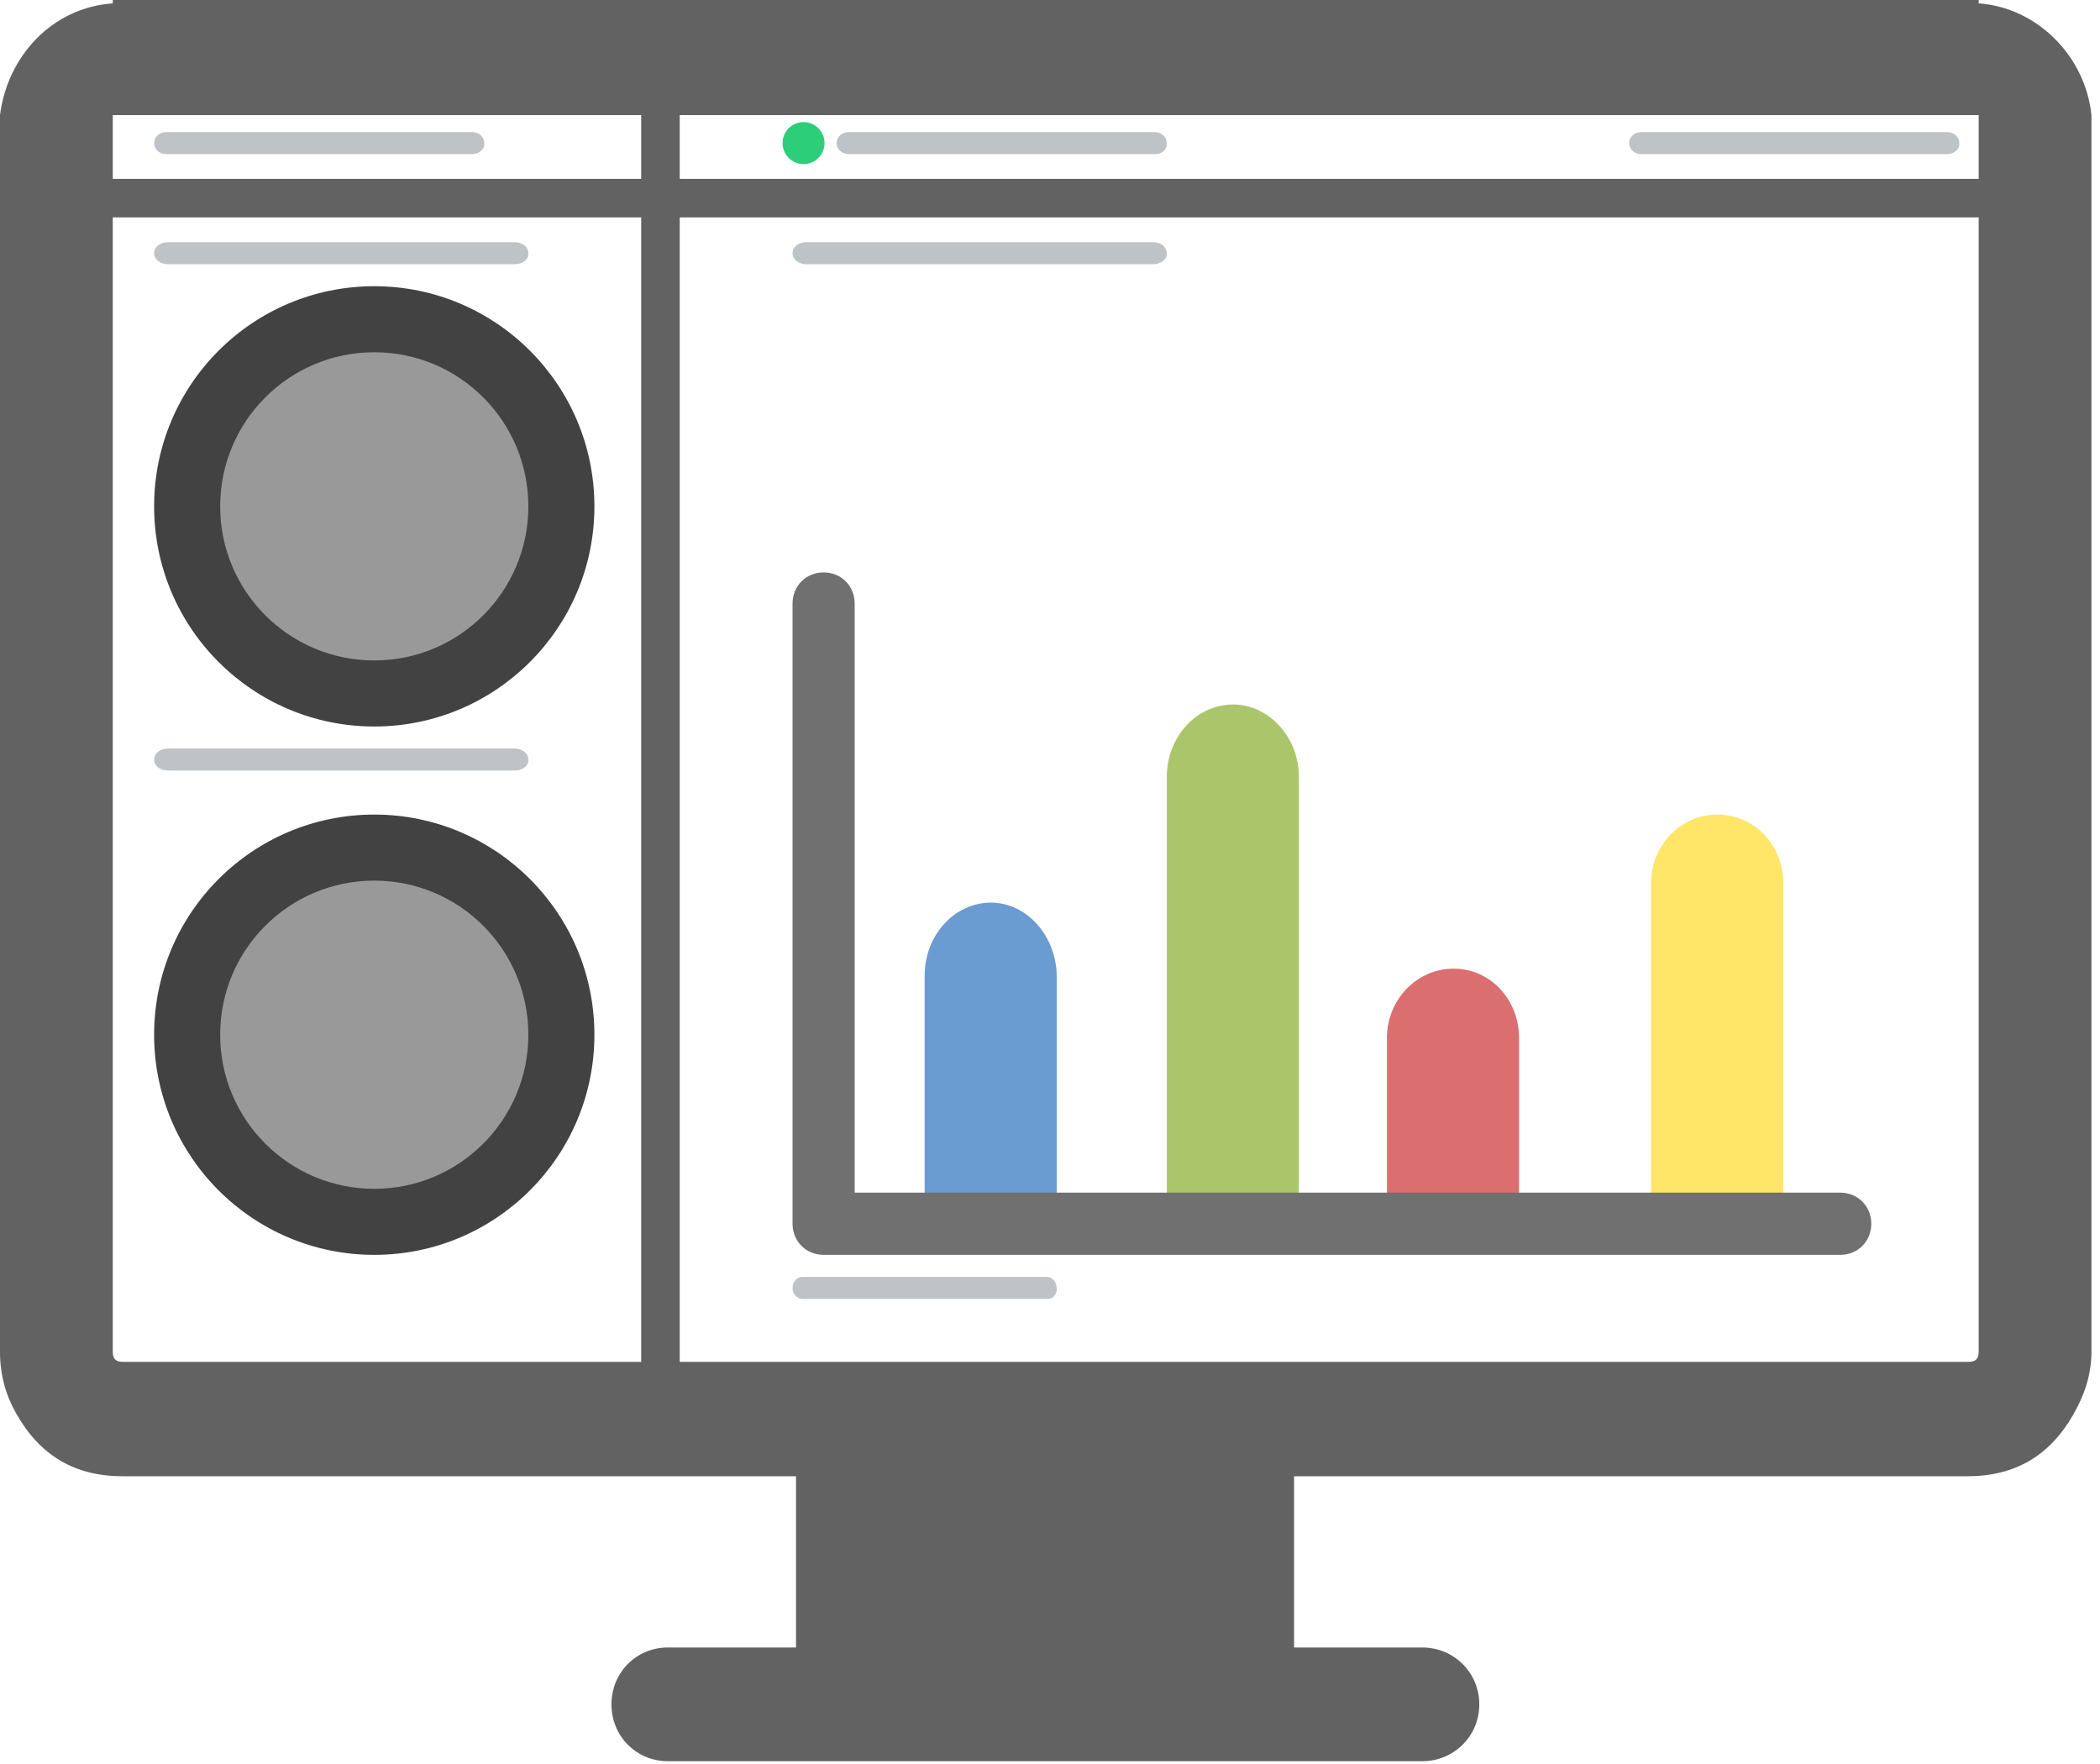 <?xml version="1.0" encoding="UTF-8"?>
<svg width="100px" height="84px" viewBox="0 0 100 84" version="1.1" xmlns="http://www.w3.org/2000/svg" xmlns:xlink="http://www.w3.org/1999/xlink">
    <!-- Generator: Sketch 49.1 (51147) - http://www.bohemiancoding.com/sketch -->
    <title>Output 2</title>
    <desc>Created with Sketch.</desc>
    <defs></defs>
    <g id="Sidebar-+-Homepage" stroke="none" stroke-width="1" fill="none" fill-rule="evenodd">
        <g id="Homepage--&gt;-Organisation-Copy" transform="translate(-103, -206)">
            <g id="Output-2" transform="translate(103, 206)">
                <path d="M94.223,0.161 L94.223,0 L93.743,0 L5.849,0 L5.37,0 L5.37,0.161 C2.493,0.355 0.352,2.675 0,5.479 L0,5.963 L0,64.367 C0,65.495 0.288,66.462 0.767,67.3 C1.886,69.298 3.548,70.298 5.849,70.298 L37.906,70.298 L37.906,78.452 L31.802,78.452 C30.3,78.452 29.117,79.645 29.117,81.16 C29.117,82.675 30.3,83.867 31.802,83.867 L67.727,83.867 C69.229,83.867 70.443,82.675 70.443,81.16 C70.443,79.645 69.229,78.452 67.727,78.452 L61.622,78.452 L61.622,70.298 L93.679,70.298 C95.981,70.298 97.643,69.298 98.761,67.3 C99.273,66.398 99.592,65.431 99.592,64.367 L99.592,5.963 L99.592,5.479 C99.305,2.675 97.003,0.355 94.223,0.161 Z M94.223,5.963 L94.223,64.367 C94.223,64.722 94.063,64.85 93.743,64.85 L5.849,64.85 C5.497,64.85 5.37,64.689 5.37,64.367 L5.37,5.963 L5.37,5.479 L94.223,5.479 L94.223,5.963 Z" id="Shape" fill="#626262" fill-rule="nonzero"></path>
                <path d="M47.19,42.982 C45.445,42.982 44.03,44.539 44.03,46.461 L44.03,57.659 L50.32,57.659 L50.32,46.461 C50.29,44.539 48.876,42.982 47.19,42.982 Z" id="Shape" fill="#6B9CD1" fill-rule="nonzero"></path>
                <path d="M58.722,33.547 C56.977,33.547 55.562,35.089 55.562,36.991 L55.562,57.659 L61.852,57.659 L61.852,36.991 C61.852,35.089 60.407,33.547 58.722,33.547 Z" id="Shape" fill="#ABC66A" fill-rule="nonzero"></path>
                <path d="M69.221,46.127 C67.467,46.127 66.045,47.604 66.045,49.426 L66.045,57.659 L72.335,57.659 L72.335,49.426 C72.335,47.604 70.975,46.127 69.221,46.127 Z" id="Shape" fill="#DB6E6E" fill-rule="nonzero"></path>
                <path d="M81.786,38.789 C80.04,38.789 78.626,40.243 78.626,42.037 L78.626,57.659 L84.916,57.659 L84.916,42.037 C84.916,40.243 83.531,38.789 81.786,38.789 Z" id="Shape" fill="#FFE669" fill-rule="nonzero"></path>
                <circle id="Oval" fill="#424242" fill-rule="nonzero" cx="17.822" cy="24.112" r="10.483"></circle>
                <circle id="Oval" fill="#999999" fill-rule="nonzero" cx="17.822" cy="24.112" r="7.338"></circle>
                <circle id="Oval" fill="#424242" fill-rule="nonzero" cx="17.822" cy="49.272" r="10.483"></circle>
                <circle id="Oval" fill="#999999" fill-rule="nonzero" cx="17.822" cy="49.272" r="7.338"></circle>
                <path d="M24.523,36.692 L8.005,36.692 C7.624,36.692 7.338,36.467 7.338,36.168 C7.338,35.868 7.624,35.644 8.005,35.644 L24.491,35.644 C24.872,35.644 25.158,35.868 25.158,36.168 C25.19,36.467 24.872,36.692 24.523,36.692 Z" id="Shape" fill="#BDC3C7" fill-rule="nonzero"></path>
                <path d="M24.523,12.58 L8.005,12.58 C7.624,12.58 7.338,12.355 7.338,12.056 C7.338,11.756 7.624,11.532 8.005,11.532 L24.491,11.532 C24.872,11.532 25.158,11.756 25.158,12.056 C25.19,12.355 24.872,12.58 24.523,12.58 Z" id="Shape" fill="#BDC3C7" fill-rule="nonzero"></path>
                <path d="M22.487,7.338 L7.912,7.338 C7.594,7.338 7.338,7.105 7.338,6.814 C7.338,6.523 7.594,6.29 7.912,6.29 L22.487,6.29 C22.806,6.29 23.061,6.523 23.061,6.814 C23.093,7.105 22.806,7.338 22.487,7.338 Z" id="Shape" fill="#BDC3C7" fill-rule="nonzero"></path>
                <path d="M55.017,7.338 L40.411,7.338 C40.092,7.338 39.837,7.105 39.837,6.814 C39.837,6.523 40.092,6.29 40.411,6.29 L54.985,6.29 C55.304,6.29 55.559,6.523 55.559,6.814 C55.591,7.105 55.336,7.338 55.017,7.338 Z" id="Shape" fill="#BDC3C7" fill-rule="nonzero"></path>
                <path d="M54.925,12.58 L38.407,12.58 C38.026,12.58 37.74,12.355 37.74,12.056 C37.74,11.756 38.026,11.532 38.407,11.532 L54.893,11.532 C55.274,11.532 55.56,11.756 55.56,12.056 C55.592,12.355 55.274,12.58 54.925,12.58 Z" id="Shape" fill="#BDC3C7" fill-rule="nonzero"></path>
                <path d="M49.885,61.852 L38.203,61.852 C37.956,61.852 37.74,61.607 37.74,61.328 C37.74,61.048 37.956,60.804 38.203,60.804 L49.855,60.804 C50.101,60.804 50.317,61.048 50.317,61.328 C50.348,61.607 50.163,61.852 49.885,61.852 Z" id="Shape" fill="#BDC3C7" fill-rule="nonzero"></path>
                <path d="M92.726,7.338 L78.151,7.338 C77.832,7.338 77.577,7.105 77.577,6.814 C77.577,6.523 77.832,6.29 78.151,6.29 L92.726,6.29 C93.045,6.29 93.3,6.523 93.3,6.814 C93.332,7.105 93.045,7.338 92.726,7.338 Z" id="Shape" fill="#BDC3C7" fill-rule="nonzero"></path>
                <path d="M40.699,56.792 L40.699,28.738 C40.699,27.901 40.056,27.257 39.22,27.257 C38.384,27.257 37.74,27.901 37.74,28.738 L37.74,56.792 L37.74,58.274 C37.74,59.111 38.384,59.755 39.22,59.755 L40.699,59.755 L87.629,59.755 C88.466,59.755 89.109,59.111 89.109,58.274 C89.109,57.436 88.466,56.792 87.629,56.792 L40.699,56.792 Z" id="Shape" fill="#707070" fill-rule="nonzero"></path>
                <circle id="Oval" fill="#2CCE7A" fill-rule="nonzero" cx="38.264" cy="6.814" r="1"></circle>
                <path d="M3.669,9.435 L96.447,9.435" id="Shape" stroke="#626262" stroke-width="1.835"></path>
                <path d="M31.45,3.669 L31.45,66.045" id="Shape" stroke="#626262" stroke-width="1.835"></path>
            </g>
        </g>
    </g>
</svg>